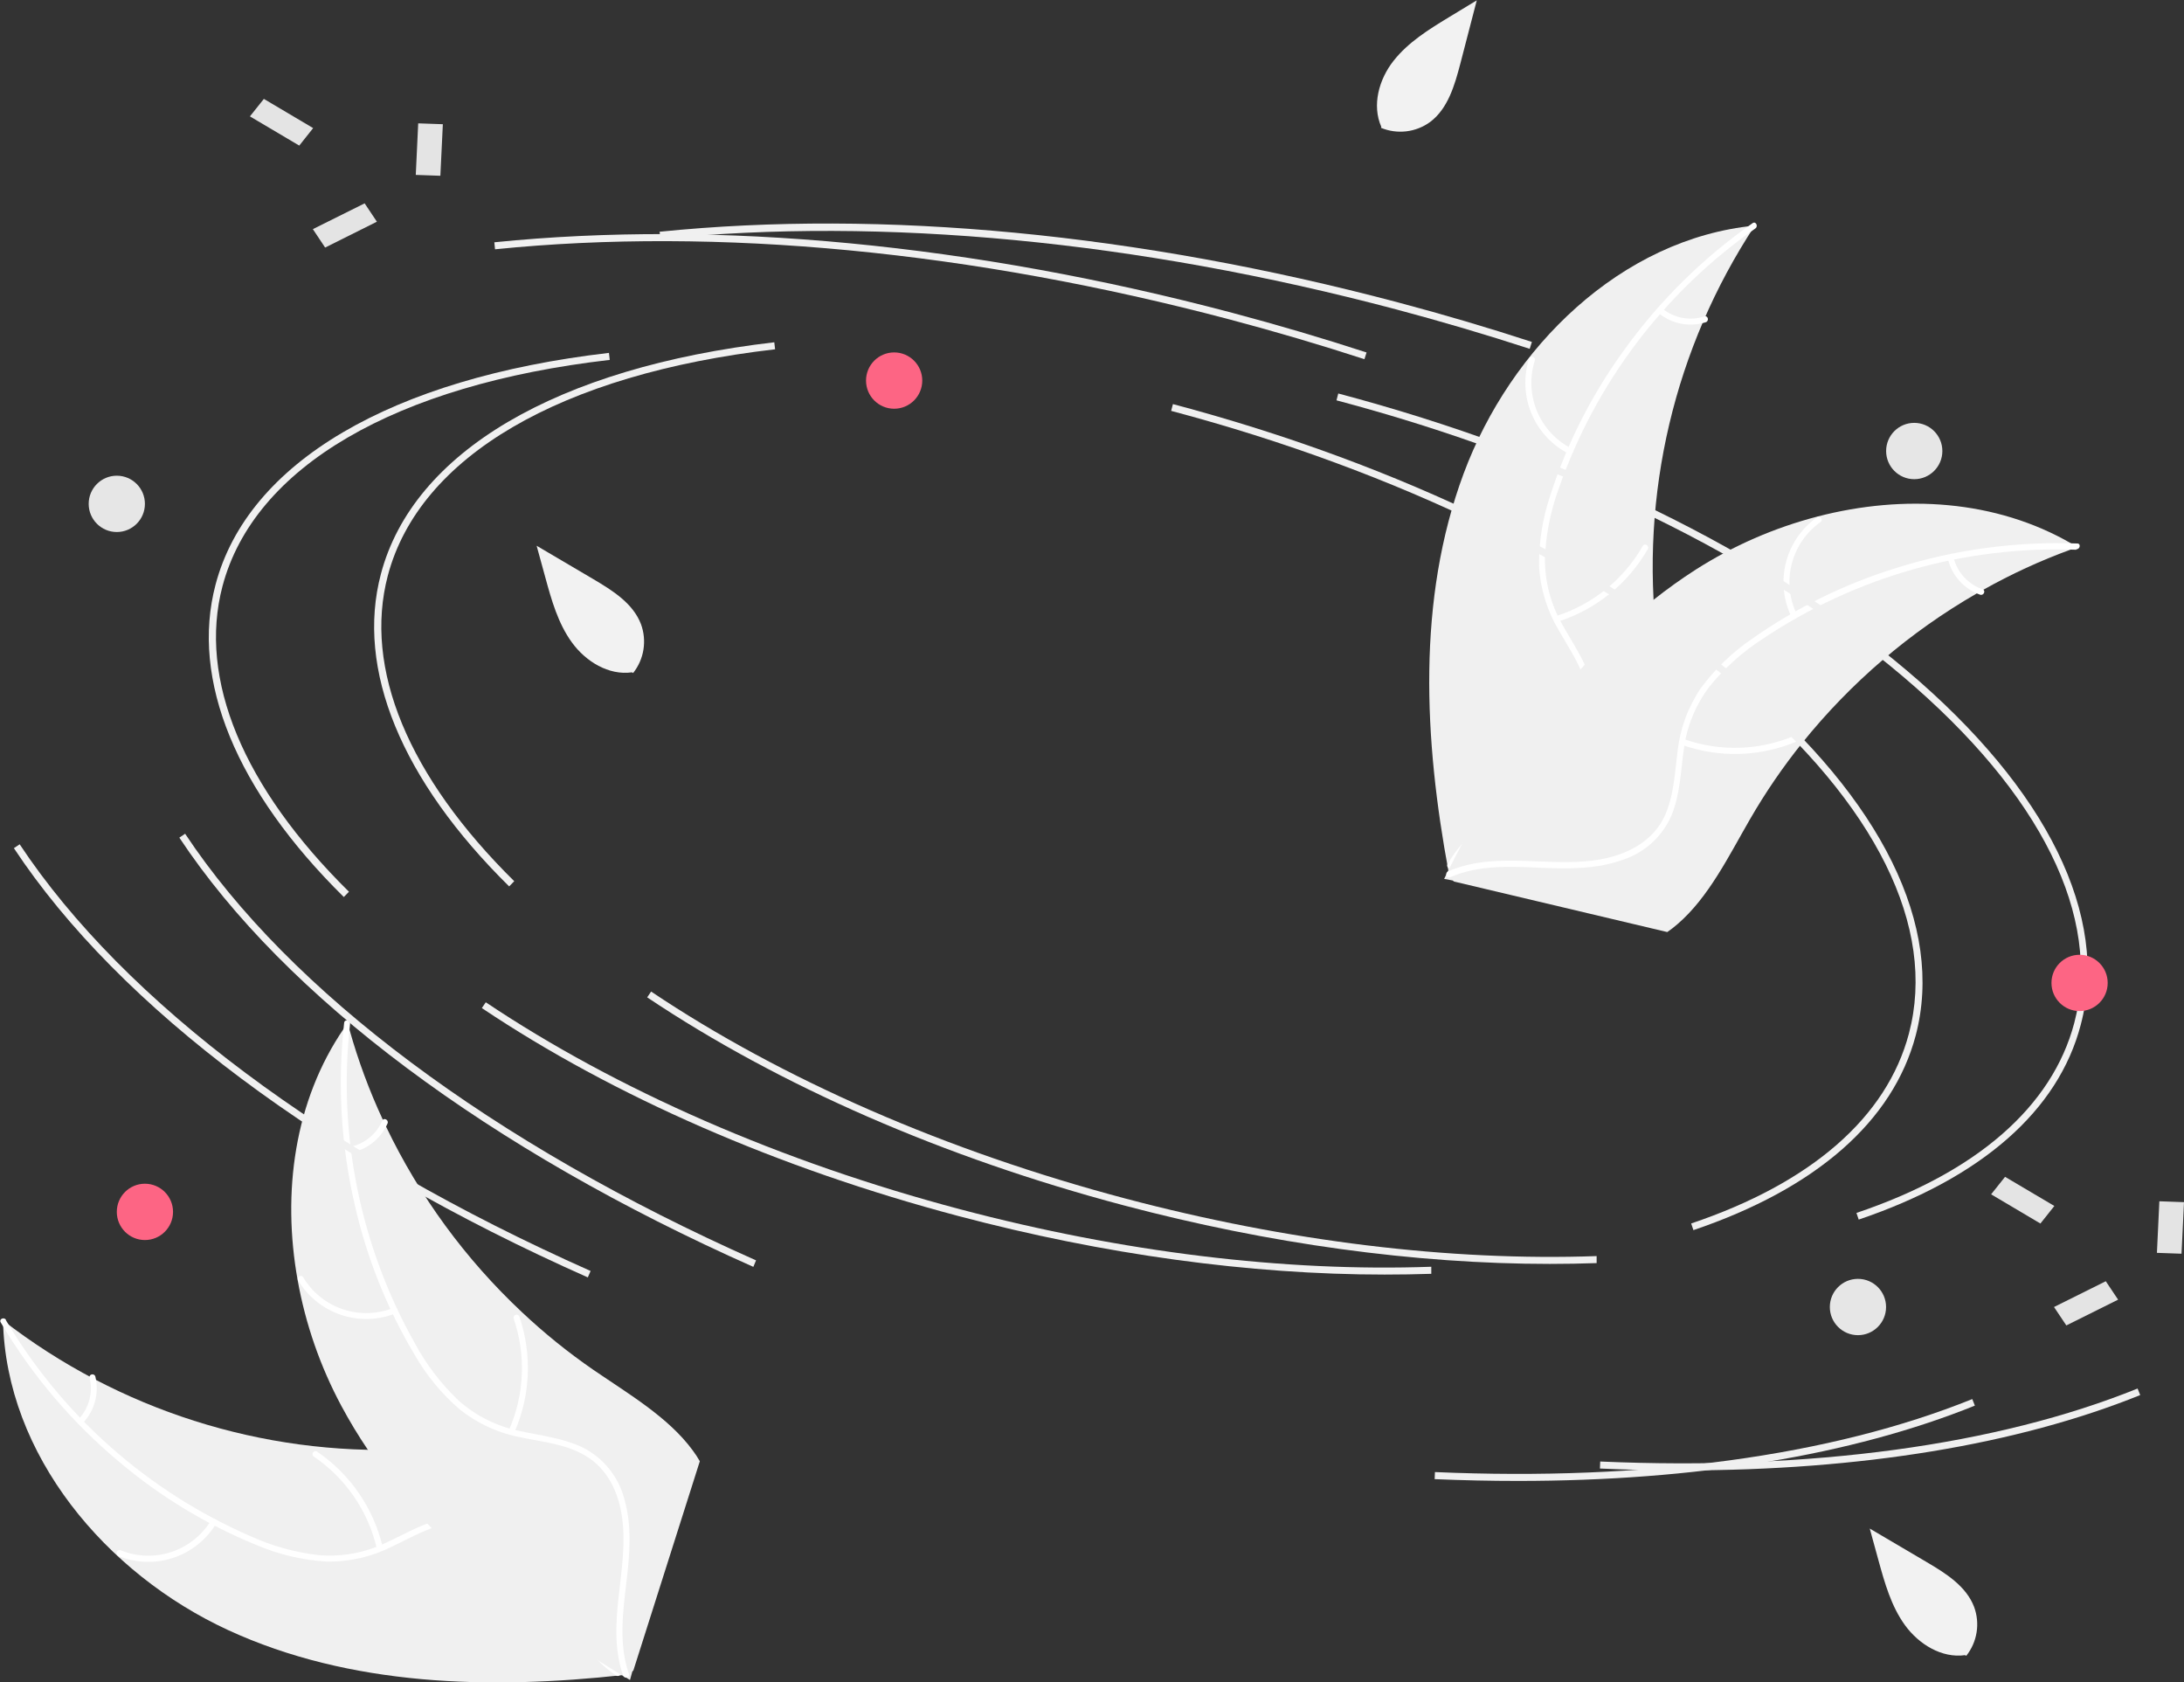 <svg width="557" height="429" viewBox="0 0 557 429" fill="none" xmlns="http://www.w3.org/2000/svg">
<rect x="0" y="0" width="557" height="429" fill="#333333" stroke="none"/>
<g id="gift pic">
<path id="Vector" d="M373.266 120.797C385.217 88.622 413.442 60.834 447.554 57.525C427.04 88.689 418.202 126.117 422.604 163.18C424.345 177.465 427.768 193.168 420.081 205.326C415.301 212.89 406.802 217.558 398.171 219.656C389.54 221.753 380.466 221.591 371.466 221.414L369.46 222.404C363.174 188.677 361.315 152.957 373.266 120.797Z" fill="#F0F0F0"/>
<path id="Vector_2" d="M447.731 58.219C424.467 74.487 406.915 97.68 397.566 124.505C395.446 130.243 394.246 136.281 394.011 142.394C393.974 148.355 395.533 154.216 398.525 159.368C401.211 164.243 404.53 168.897 405.991 174.333C406.699 177.125 406.81 180.036 406.317 182.875C405.824 185.713 404.737 188.415 403.129 190.804C399.263 196.861 393.465 201.145 387.651 205.178C381.189 209.61 374.373 214.145 370.463 221.148C369.991 222.004 368.692 221.148 369.179 220.365C376.055 208.177 390.484 203.76 399.307 193.419C403.424 188.589 406.124 182.487 404.84 176.061C403.734 170.448 400.325 165.632 397.552 160.727C394.559 155.746 392.831 150.105 392.52 144.3C392.454 138.194 393.417 132.121 395.368 126.336C399.574 113.255 405.807 100.917 413.84 89.774C422.938 77 434.15 65.879 446.993 56.89C447.79 56.343 448.468 57.673 447.716 58.219H447.731Z" fill="white"/>
<path id="Vector_3" d="M400.075 115.7C395.795 113.517 392.429 109.882 390.578 105.445C388.727 101.007 388.51 96.055 389.968 91.473C390.263 90.542 391.709 90.971 391.443 91.886C390.078 96.154 390.281 100.769 392.015 104.9C393.749 109.031 396.901 112.406 400.901 114.415C401.771 114.843 400.901 116.128 400.104 115.7H400.075Z" fill="white"/>
<path id="Vector_4" d="M396.843 157.093C406.203 154.126 414.105 147.739 418.975 139.203C419.461 138.361 420.745 139.203 420.258 140.001C415.176 148.865 406.949 155.489 397.212 158.556C396.283 158.851 395.943 157.374 396.858 157.078L396.843 157.093Z" fill="white"/>
<path id="Vector_5" d="M423.991 78.709C425.471 79.9 427.223 80.705 429.09 81.05C430.957 81.396 432.881 81.271 434.688 80.689C435.617 80.378 435.957 81.856 435.042 82.166C433.049 82.796 430.932 82.93 428.876 82.556C426.819 82.183 424.884 81.314 423.239 80.024C423.076 79.91 422.961 79.739 422.918 79.545C422.874 79.351 422.904 79.148 423.003 78.975C423.109 78.808 423.276 78.688 423.468 78.641C423.661 78.594 423.864 78.624 424.035 78.724L423.991 78.709Z" fill="white"/>
<path id="Vector_6" d="M529.793 139.514L528.067 140.149C520.386 142.952 512.945 146.376 505.818 150.386C505.257 150.682 504.696 150.992 504.15 151.317C487.079 161.158 471.98 174.086 459.622 189.445C454.708 195.562 450.269 202.047 446.344 208.842C440.914 218.223 435.78 228.815 427.812 235.654C426.986 236.374 426.119 237.045 425.216 237.664L370.832 224.782L370.492 224.516L368.309 224.102L368.855 222.994L369.164 222.359L369.371 221.96C369.389 221.913 369.414 221.868 369.445 221.827L369.622 221.458C370.684 219.36 371.771 217.272 372.883 215.194C381.161 199.201 391.31 184.249 403.114 170.655C403.483 170.256 403.837 169.842 404.22 169.443C409.601 163.472 415.458 157.948 421.734 152.927C425.182 150.187 428.767 147.623 432.475 145.245C442.064 139.126 452.554 134.555 463.562 131.699C485.501 126.011 509.005 127.415 528.362 138.642L529.793 139.514Z" fill="#F0F0F0"/>
<path id="Vector_7" d="M529.513 140.178C501.157 139.148 473.198 147.087 449.604 162.869C444.466 166.178 439.881 170.276 436.016 175.012C432.41 179.745 430.128 185.354 429.406 191.262C428.639 196.773 428.476 202.49 426.381 207.704C425.271 210.362 423.611 212.754 421.51 214.722C419.409 216.69 416.916 218.19 414.194 219.124C407.466 221.635 400.252 221.576 393.199 221.281C385.365 220.941 377.22 220.468 369.858 223.674C368.973 224.058 368.382 222.655 369.312 222.197C382.119 216.612 396.297 221.783 409.576 218.843C415.758 217.469 421.586 214.219 424.434 208.325C426.912 203.169 427.089 197.275 427.827 191.691C428.447 185.902 430.474 180.354 433.729 175.53C437.346 170.617 441.765 166.352 446.801 162.914C458.031 155.001 470.433 148.904 483.554 144.847C498.498 140.135 514.136 138.017 529.793 138.583C530.752 138.583 530.516 140.06 529.557 140.06L529.513 140.178Z" fill="white"/>
<path id="Vector_8" d="M456.908 157.344C454.799 153.022 454.294 148.091 455.484 143.43C456.673 138.77 459.479 134.685 463.4 131.906C464.196 131.344 465.096 132.556 464.299 133.117C460.654 135.698 458.049 139.496 456.951 143.829C455.853 148.162 456.334 152.745 458.309 156.753C458.737 157.625 457.336 158.231 456.908 157.3V157.344Z" fill="white"/>
<path id="Vector_9" d="M429.435 188.456C438.693 191.735 448.846 191.397 457.867 187.51C458.767 187.126 459.342 188.544 458.427 188.987C449.027 193.007 438.458 193.329 428.83 189.889C427.916 189.504 428.521 188.116 429.435 188.456Z" fill="white"/>
<path id="Vector_10" d="M498.234 142.232C498.707 144.075 499.628 145.772 500.915 147.172C502.202 148.571 503.816 149.63 505.611 150.253C506.541 150.564 505.921 151.952 505.006 151.642C503.027 150.943 501.249 149.77 499.827 148.225C498.405 146.68 497.382 144.81 496.847 142.778C496.782 142.592 496.791 142.388 496.87 142.207C496.949 142.026 497.094 141.882 497.275 141.803C497.461 141.731 497.668 141.736 497.85 141.816C498.033 141.896 498.176 142.046 498.249 142.232H498.234Z" fill="white"/>
<path id="Vector_11" d="M58.161 415.645C27.03 401.286 1.49 371.002 0.767 336.685C30.242 359.503 66.823 371.155 104.046 369.584C118.402 368.919 134.307 366.63 145.83 375.286C153.001 380.634 157.014 389.409 158.445 398.243C159.876 407.077 159.035 416.118 158.18 425.041L159.021 427.109C125.012 430.847 89.307 430.005 58.161 415.645Z" fill="#F0F0F0"/>
<path id="Vector_12" d="M1.475 336.582C15.944 361.037 37.739 380.307 63.767 391.655C69.323 394.196 75.243 395.846 81.31 396.544C87.244 397.034 93.2 395.922 98.558 393.324C103.604 391.005 108.502 388.05 114.02 386.986C116.862 386.486 119.777 386.593 122.574 387.301C125.371 388.009 127.987 389.301 130.25 391.093C135.989 395.407 139.84 401.523 143.396 407.639C147.335 414.419 151.334 421.525 158.003 426.001C158.814 426.548 157.929 427.774 157.117 427.227C145.52 419.442 142.201 404.699 132.566 395.111C128.066 390.68 122.238 387.489 115.702 388.272C110.022 388.951 104.976 392.009 99.886 394.402C94.697 397.014 88.946 398.308 83.14 398.169C77.043 397.789 71.055 396.37 65.435 393.974C52.723 388.786 40.904 381.633 30.408 372.775C18.379 362.724 8.155 350.688 0.177 337.188C-0.325 336.346 1.062 335.71 1.549 336.582H1.475Z" fill="white"/>
<path id="Vector_13" d="M55.122 388.523C52.624 392.63 48.75 395.715 44.191 397.228C39.632 398.74 34.684 398.582 30.231 396.781C30.134 396.746 30.045 396.692 29.969 396.623C29.893 396.553 29.831 396.47 29.788 396.376C29.744 396.283 29.719 396.182 29.714 396.079C29.709 395.976 29.724 395.873 29.759 395.776C29.794 395.679 29.848 395.59 29.917 395.514C29.986 395.437 30.07 395.376 30.163 395.332C30.256 395.288 30.357 395.263 30.46 395.258C30.563 395.253 30.666 395.268 30.762 395.303C34.907 396.991 39.517 397.138 43.76 395.718C48.003 394.298 51.599 391.406 53.897 387.563C54.399 386.735 55.609 387.562 55.122 388.464V388.523Z" fill="white"/>
<path id="Vector_14" d="M96.094 394.831C93.868 385.265 88.12 376.893 79.997 371.386C79.201 370.84 80.086 369.614 80.882 370.16C89.338 375.903 95.318 384.629 97.629 394.594C97.85 395.555 96.36 395.776 96.153 394.831H96.094Z" fill="white"/>
<path id="Vector_15" d="M20.095 361.814C21.391 360.425 22.322 358.735 22.804 356.896C23.285 355.057 23.303 353.128 22.854 351.281C22.633 350.335 24.123 350.099 24.33 351.044C24.81 353.088 24.784 355.218 24.255 357.25C23.725 359.281 22.707 361.152 21.29 362.7C21.168 362.857 20.99 362.963 20.794 362.996C20.597 363.028 20.395 362.986 20.228 362.877C20.067 362.757 19.96 362.578 19.93 362.379C19.899 362.18 19.948 361.977 20.066 361.814H20.095Z" fill="white"/>
<path id="Vector_16" d="M88.643 260.783L89.13 262.541C91.341 270.421 94.188 278.109 97.643 285.527C97.909 286.118 98.174 286.694 98.455 287.27C106.968 305.039 118.705 321.069 133.068 334.543C138.781 339.927 144.897 344.866 151.363 349.316C160.304 355.447 170.47 361.37 176.681 369.85C177.337 370.728 177.938 371.646 178.481 372.598L161.544 425.913L161.263 426.223L160.673 428.38L159.626 427.744L159.021 427.39L158.622 427.153L158.504 427.08L158.194 426.932C156.227 425.691 154.225 424.445 152.189 423.194C136.899 413.735 122.784 402.494 110.14 389.705C109.771 389.321 109.373 388.922 109.019 388.508C103.472 382.687 98.409 376.422 93.881 369.776C91.413 366.128 89.133 362.356 87.05 358.475C81.676 348.442 77.917 337.624 75.91 326.418C71.897 304.082 75.069 280.711 87.714 262.231C87.979 261.699 88.304 261.241 88.643 260.783Z" fill="#F0F0F0"/>
<path id="Vector_17" d="M89.278 261.108C86.106 289.339 91.904 317.852 105.847 342.594C108.744 347.978 112.48 352.864 116.912 357.072C121.35 361.042 126.772 363.746 132.611 364.901C138.04 366.098 143.721 366.689 148.767 369.171C151.328 370.486 153.583 372.328 155.386 374.576C157.188 376.824 158.497 379.426 159.227 382.215C161.204 389.099 160.614 396.308 159.773 403.325C158.844 411.125 157.767 419.221 160.393 426.814C160.717 427.73 159.271 428.173 158.917 427.257C154.329 413.961 160.555 400.267 158.637 386.809C157.737 380.516 154.934 374.474 149.283 371.18C144.326 368.225 138.468 367.693 132.965 366.541C127.252 365.489 121.883 363.055 117.325 359.45C112.694 355.478 108.777 350.742 105.743 345.445C98.708 333.643 93.57 320.806 90.517 307.406C86.961 292.129 86.033 276.357 87.773 260.768C87.92 259.793 89.381 260.148 89.278 261.108Z" fill="white"/>
<path id="Vector_18" d="M100.889 334.898C96.424 336.671 91.476 336.799 86.926 335.259C82.375 333.72 78.519 330.613 76.043 326.492C75.541 325.65 76.81 324.837 77.312 325.679C79.608 329.525 83.202 332.422 87.444 333.847C91.687 335.272 96.299 335.131 100.446 333.45C101.346 333.081 101.789 334.528 100.889 334.927V334.898Z" fill="white"/>
<path id="Vector_19" d="M129.792 364.665C133.759 355.671 134.191 345.511 131.002 336.213C130.944 336.017 130.965 335.805 131.062 335.625C131.159 335.445 131.323 335.311 131.519 335.252C131.714 335.193 131.925 335.215 132.105 335.312C132.285 335.409 132.419 335.574 132.478 335.769C135.753 345.436 135.279 355.982 131.15 365.315C130.752 366.201 129.424 365.492 129.822 364.606L129.792 364.665Z" fill="white"/>
<path id="Vector_20" d="M88.953 292.5C90.823 292.175 92.584 291.39 94.075 290.213C95.567 289.037 96.742 287.508 97.496 285.763C97.879 284.862 99.222 285.572 98.838 286.473C97.993 288.396 96.691 290.083 95.045 291.386C93.399 292.689 91.46 293.568 89.396 293.948C89.204 293.996 89.001 293.972 88.827 293.879C88.652 293.786 88.519 293.631 88.451 293.445C88.422 293.35 88.411 293.25 88.421 293.151C88.43 293.052 88.459 292.956 88.505 292.868C88.552 292.78 88.615 292.702 88.692 292.639C88.769 292.576 88.858 292.529 88.953 292.5Z" fill="white"/>
<path id="Vector_21" d="M129.852 226.023C102.335 198.915 90.724 170.625 97.142 146.368C105.36 115.257 141.921 93.733 197.47 87.277L197.677 89.065C142.939 95.373 106.938 116.409 98.912 146.767C92.671 170.403 104.12 198.043 131.15 224.693L129.852 226.023Z" fill="#F0F0F0"/>
<path id="Vector_22" d="M395.279 322.282C360.946 322.282 323.633 317.171 286.571 307.347C240.744 295.203 198.724 276.856 165.055 254.313L166.058 252.835C199.55 275.275 241.393 293.519 287.043 305.618C328.354 316.55 369.843 321.617 407.201 320.288V322.075C403.306 322.208 399.307 322.282 395.279 322.282Z" fill="#F0F0F0"/>
<path id="Vector_23" d="M474.037 310.981L473.462 309.282C504.18 298.941 523.375 282.144 529.011 260.857C536.167 233.793 520.616 202.386 485.236 172.427C449.855 142.468 398.393 117.325 340.851 102.08L341.309 100.336C399.115 115.656 450.637 140.769 486.401 171.053C522.165 201.338 538.041 233.542 530.664 261.315C524.954 283.208 505.346 300.389 474.037 310.981Z" fill="#F0F0F0"/>
<path id="Vector_24" d="M192.129 323.035C124.658 293.076 72.62 254.194 45.738 213.584L47.213 212.594C73.948 252.924 125.661 291.569 192.822 321.381L192.129 323.035Z" fill="#F0F0F0"/>
<path id="Vector_25" d="M429.273 374.932C422.319 374.932 415.242 374.774 408.042 374.459L408.116 372.672C461.821 374.991 509.211 368.565 545.167 354.058L545.831 355.727C514.464 368.373 474.495 374.932 429.273 374.932Z" fill="#F0F0F0"/>
<path id="Vector_26" d="M390.13 88.947C378.976 85.313 367.512 81.93 356.048 78.886C290.038 61.395 225.164 55.25 168.419 60.938L168.227 59.091C225.193 53.315 290.289 59.549 356.505 77.099C367.999 80.142 379.507 83.54 390.691 87.189L390.13 88.947Z" fill="#F0F0F0"/>
<path id="Vector_27" d="M87.684 228.726C60.182 201.603 48.556 173.314 54.974 149.072C63.192 117.945 99.753 96.436 155.303 89.981L155.509 91.768C100.771 98.076 64.786 119.098 56.745 149.47C50.504 173.107 61.968 200.732 88.997 227.382L87.684 228.726Z" fill="#F0F0F0"/>
<path id="Vector_28" d="M353.112 325C318.779 325 281.466 319.889 244.403 310.065C198.577 297.922 156.557 279.589 122.888 257.045L123.891 255.568C157.398 277.993 199.226 296.252 244.875 308.351C286.187 319.283 327.676 324.35 365.033 323.006V324.808C361.128 324.936 357.154 325 353.112 325Z" fill="#F0F0F0"/>
<path id="Vector_29" d="M431.884 313.669L431.309 311.971C462.013 301.63 481.222 284.833 486.844 263.546C494 236.482 478.449 205.075 443.068 175.116C407.688 145.157 356.24 120.028 298.684 104.768L299.141 103.04C356.948 118.359 408.47 143.473 444.234 173.757C479.998 204.041 495.873 236.231 488.585 264.003C482.786 285.897 463.178 303.077 431.884 313.669Z" fill="#F0F0F0"/>
<path id="Vector_30" d="M149.917 325.724C82.446 295.765 30.408 256.898 3.541 216.273L5.016 215.283C31.766 255.627 83.479 294.258 150.625 324.084L149.917 325.724Z" fill="#F0F0F0"/>
<path id="Vector_31" d="M387.12 377.62C380.156 377.62 373.079 377.468 365.889 377.163L365.963 375.36C419.668 377.694 467.044 371.253 503 356.747L503.664 358.416C472.311 371.076 432.342 377.62 387.12 377.62Z" fill="#F0F0F0"/>
<path id="Vector_32" d="M347.978 91.591C336.823 87.957 325.345 84.574 313.881 81.531C247.885 64.04 182.996 57.821 126.252 63.567L126.075 61.78C183.026 56.018 248.136 62.237 314.338 79.787C325.846 82.846 337.34 86.228 348.523 89.877L347.978 91.591Z" fill="#F0F0F0"/>
<path id="e3b13650-ec26-4d46-b148-6e027bc06f3e-369" d="M352.197 32.589C354.236 33.438 356.46 33.749 358.653 33.49C360.847 33.231 362.937 32.412 364.724 31.111C369.268 27.714 370.979 21.775 372.41 16.339L376.63 0.089L369.489 4.417C364.369 7.534 359.161 10.755 355.414 15.497C351.666 20.239 349.851 26.857 352.286 32.352" fill="#F2F2F2"/>
<path id="fe24b413-2f3e-41ab-87c6-b6db4596196d-370" d="M161.47 171.615C162.843 169.885 163.748 167.832 164.1 165.651C164.451 163.47 164.236 161.235 163.476 159.161C161.455 153.843 156.232 150.578 151.334 147.683L136.86 139.159L139.073 147.225C140.652 153.016 142.319 158.94 145.845 163.8C149.371 168.66 155.229 172.28 161.175 171.437" fill="#F2F2F2"/>
<path id="a5193a92-e661-4e54-a5ba-e6f2c93163f3-371" d="M501.465 422.219C502.842 420.489 503.75 418.433 504.101 416.249C504.453 414.065 504.236 411.827 503.472 409.751C501.465 404.448 496.228 401.168 491.329 398.287L476.855 389.764L479.068 397.83C480.662 403.62 482.314 409.544 485.841 414.405C489.367 419.265 495.239 422.884 501.17 422.042" fill="#F2F2F2"/>
<path id="Vector_33" d="M228.041 104.222C232.001 104.222 235.211 101.007 235.211 97.042C235.211 93.077 232.001 89.862 228.041 89.862C224.08 89.862 220.87 93.077 220.87 97.042C220.87 101.007 224.08 104.222 228.041 104.222Z" fill="#FD6584"/>
<path id="Vector_34" d="M36.959 316.195C40.919 316.195 44.13 312.981 44.13 309.016C44.13 305.051 40.919 301.836 36.959 301.836C32.999 301.836 29.789 305.051 29.789 309.016C29.789 312.981 32.999 316.195 36.959 316.195Z" fill="#FD6584"/>
<path id="Vector_35" d="M530.369 257.814C534.329 257.814 537.539 254.599 537.539 250.634C537.539 246.669 534.329 243.455 530.369 243.455C526.409 243.455 523.198 246.669 523.198 250.634C523.198 254.599 526.409 257.814 530.369 257.814Z" fill="#FD6584"/>
<path id="Vector_36" d="M29.789 135.658C33.749 135.658 36.959 132.444 36.959 128.478C36.959 124.513 33.749 121.299 29.789 121.299C25.828 121.299 22.618 124.513 22.618 128.478C22.618 132.444 25.828 135.658 29.789 135.658Z" fill="#E6E6E6"/>
<path id="Vector_37" d="M473.845 340.452C477.806 340.452 481.016 337.238 481.016 333.273C481.016 329.308 477.806 326.093 473.845 326.093C469.885 326.093 466.675 329.308 466.675 333.273C466.675 337.238 469.885 340.452 473.845 340.452Z" fill="#E6E6E6"/>
<path id="Vector_38" d="M488.201 122.185C492.161 122.185 495.372 118.971 495.372 115.006C495.372 111.041 492.161 107.826 488.201 107.826C484.241 107.826 481.031 111.041 481.031 115.006C481.031 118.971 484.241 122.185 488.201 122.185Z" fill="#E6E6E6"/>
<path id="Vector_39" d="M79.864 32.663L76.323 37.124L63.738 29.678L67.294 25.217L79.864 32.663Z" fill="#E4E4E4"/>
<path id="Vector_40" d="M92.996 51.852L96.124 56.535L82.918 63.124L79.791 58.426L92.996 51.852Z" fill="#E4E4E4"/>
<path id="Vector_41" d="M106.658 31.451L112.943 31.673L112.309 44.82L106.038 44.599L106.658 31.451Z" fill="#E4E4E4"/>
<path id="Vector_42" d="M523.936 307.509L520.38 311.985L507.81 304.54L511.365 300.078L523.936 307.509Z" fill="#E4E4E4"/>
<path id="Vector_43" d="M537.052 326.699L540.195 331.397L526.99 337.97L523.847 333.273L537.052 326.699Z" fill="#E4E4E4"/>
<path id="Vector_44" d="M550.715 306.312L557 306.534L556.366 319.682L550.095 319.46L550.715 306.312Z" fill="#E4E4E4"/>
</g>
</svg>
